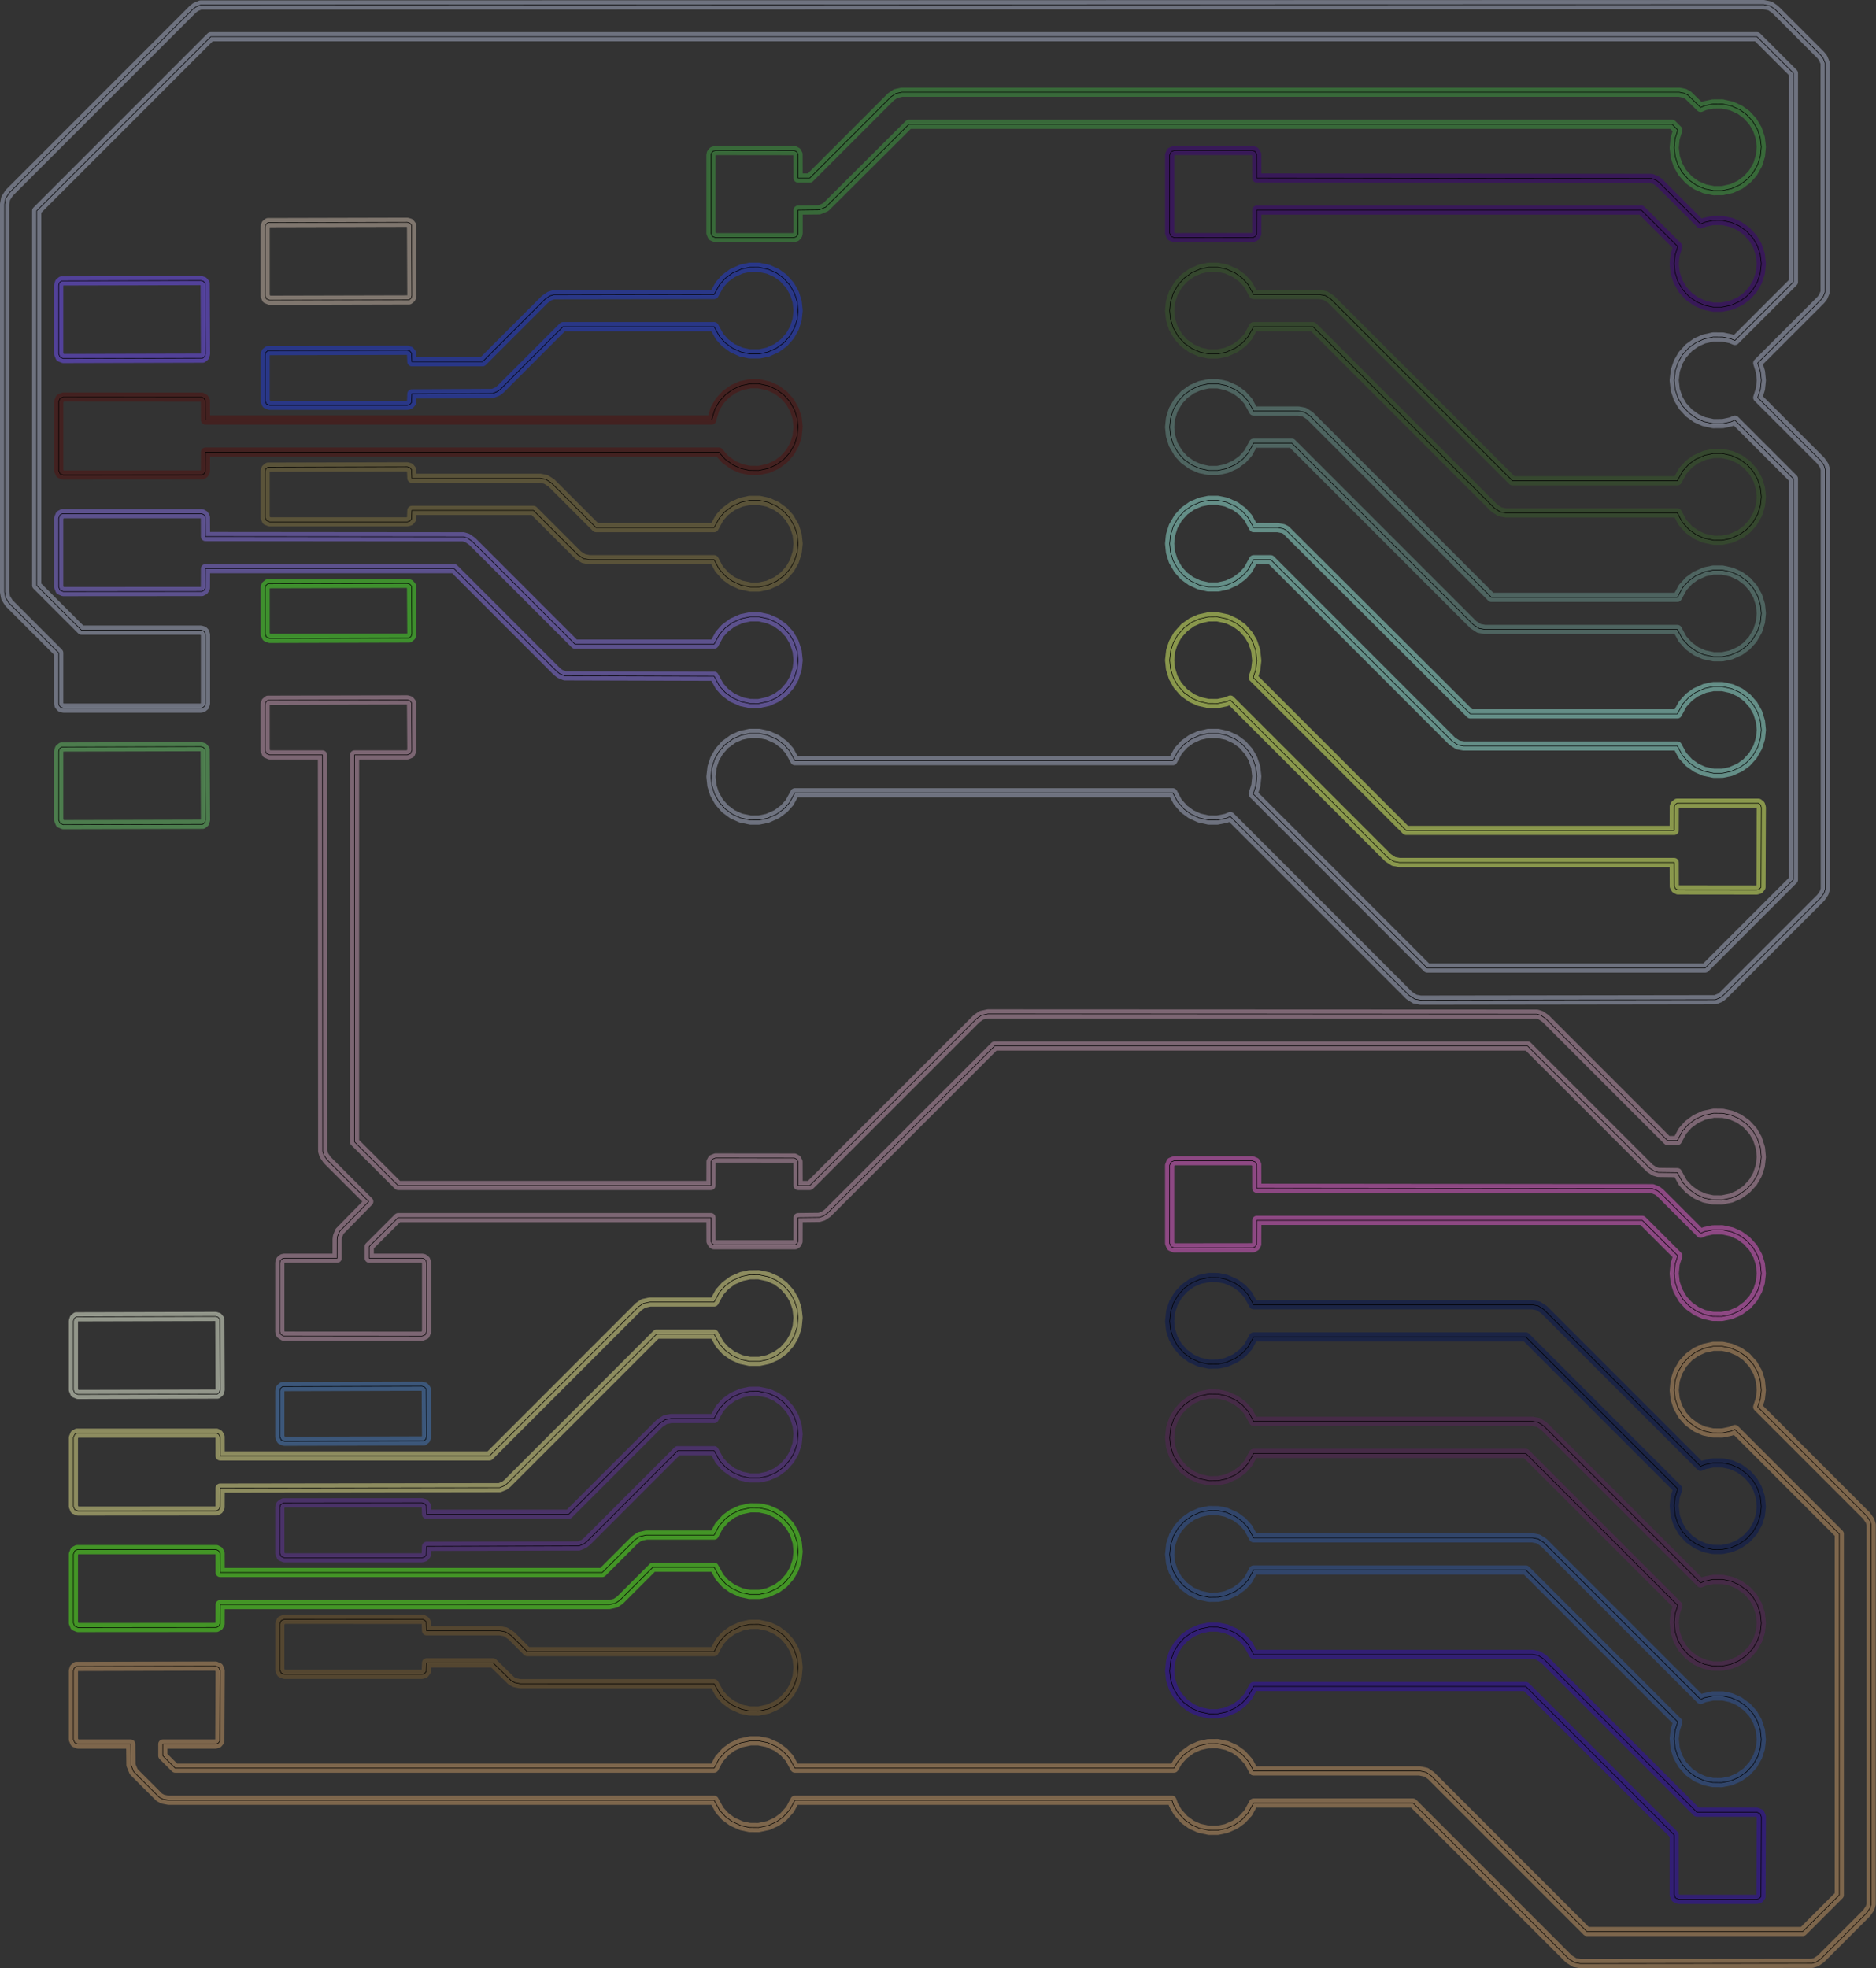 <?xml version="1.0" standalone="no"?>
<!DOCTYPE svg PUBLIC "-//W3C//DTD SVG 1.1//EN"
"http://www.w3.org/Graphics/SVG/1.1/DTD/svg11.dtd">
<svg width="154.583" height="162.142" viewBox="0 0 3220.47 3377.95" version="1.1"
xmlns="http://www.w3.org/2000/svg"
xmlns:xlink="http://www.w3.org/1999/xlink">
<rect x="0" y="0" width="3220.47" height="3377.95" fill="#333333" stroke="none"/>
<polyline points="100.787,1407.48 100.787,1289.37 102.113,1284.99 105.647,1282.09 344.881,1281.49 349.255,1282.82 352.155,1286.36 352.755,1407.48 351.427,1411.85 347.895,1414.75 108.661,1415.35 103.093,1413.05 100.787,1407.48" style="stroke:rgb(103,198,105);stroke-width:15.748;fill:none;stroke-opacity:0.5;stroke-linecap:round;stroke-linejoin:round;;fill:none"/>
<polyline points="100.787,1407.48 100.787,1289.37 102.113,1284.99 105.647,1282.09 344.881,1281.49 349.255,1282.82 352.155,1286.36 352.755,1407.48 351.427,1411.85 347.895,1414.75 108.661,1415.35 103.093,1413.05 100.787,1407.48" style="stroke:rgb(0,0,0);stroke-width:1px;fill:none;stroke-opacity:1;stroke-linecap:round;stroke-linejoin:round;;fill:none"/>
<polyline points="100.787,607.479 100.787,489.369 102.113,484.995 105.647,482.095 344.881,481.495 349.255,482.823 352.155,486.357 352.755,607.479 351.427,611.855 347.895,614.755 108.661,615.353 103.093,613.047 100.787,607.479" style="stroke:rgb(115,81,255);stroke-width:15.748;fill:none;stroke-opacity:0.5;stroke-linecap:round;stroke-linejoin:round;;fill:none"/>
<polyline points="100.787,607.479 100.787,489.369 102.113,484.995 105.647,482.095 344.881,481.495 349.255,482.823 352.155,486.357 352.755,607.479 351.427,611.855 347.895,614.755 108.661,615.353 103.093,613.047 100.787,607.479" style="stroke:rgb(0,0,0);stroke-width:1px;fill:none;stroke-opacity:1;stroke-linecap:round;stroke-linejoin:round;;fill:none"/>
<polyline points="455.117,1087.79 455.117,1009.05 456.445,1004.68 459.977,1001.78 699.211,1001.18 703.587,1002.51 706.487,1006.04 707.085,1087.79 705.759,1092.17 702.225,1095.07 462.991,1095.67 457.423,1093.36 455.117,1087.79" style="stroke:rgb(74,236,41);stroke-width:15.748;fill:none;stroke-opacity:0.5;stroke-linecap:round;stroke-linejoin:round;;fill:none"/>
<polyline points="455.117,1087.79 455.117,1009.05 456.445,1004.68 459.977,1001.78 699.211,1001.18 703.587,1002.51 706.487,1006.04 707.085,1087.79 705.759,1092.17 702.225,1095.07 462.991,1095.67 457.423,1093.36 455.117,1087.79" style="stroke:rgb(0,0,0);stroke-width:1px;fill:none;stroke-opacity:1;stroke-linecap:round;stroke-linejoin:round;;fill:none"/>
<polyline points="455.117,507.479 455.117,389.369 456.445,384.995 459.977,382.095 699.211,381.495 703.587,382.823 706.487,386.357 707.085,507.479 705.759,511.855 702.225,514.755 462.991,515.353 457.423,513.047 455.117,507.479" style="stroke:rgb(205,186,171);stroke-width:15.748;fill:none;stroke-opacity:0.5;stroke-linecap:round;stroke-linejoin:round;;fill:none"/>
<polyline points="455.117,507.479 455.117,389.369 456.445,384.995 459.977,382.095 699.211,381.495 703.587,382.823 706.487,386.357 707.085,507.479 705.759,511.855 702.225,514.755 462.991,515.353 457.423,513.047 455.117,507.479" style="stroke:rgb(0,0,0);stroke-width:1px;fill:none;stroke-opacity:1;stroke-linecap:round;stroke-linejoin:round;;fill:none"/>
<polyline points="125.983,2385.43 125.983,2267.32 127.311,2262.95 130.845,2260.05 370.077,2259.45 374.453,2260.77 377.353,2264.31 377.951,2385.43 376.625,2389.81 373.091,2392.71 133.857,2393.31 128.289,2391 125.983,2385.43" style="stroke:rgb(242,251,227);stroke-width:15.748;fill:none;stroke-opacity:0.5;stroke-linecap:round;stroke-linejoin:round;;fill:none"/>
<polyline points="125.983,2385.43 125.983,2267.32 127.311,2262.95 130.845,2260.05 370.077,2259.45 374.453,2260.77 377.353,2264.31 377.951,2385.43 376.625,2389.81 373.091,2392.71 133.857,2393.31 128.289,2391 125.983,2385.43" style="stroke:rgb(0,0,0);stroke-width:1px;fill:none;stroke-opacity:1;stroke-linecap:round;stroke-linejoin:round;;fill:none"/>
<polyline points="480.315,2465.75 480.315,2387.01 481.641,2382.63 485.175,2379.73 724.409,2379.13 728.783,2380.46 731.683,2383.99 732.283,2465.75 730.955,2470.12 727.421,2473.02 488.189,2473.62 482.621,2471.31 480.315,2465.75" style="stroke:rgb(70,124,194);stroke-width:15.748;fill:none;stroke-opacity:0.5;stroke-linecap:round;stroke-linejoin:round;;fill:none"/>
<polyline points="480.315,2465.75 480.315,2387.01 481.641,2382.63 485.175,2379.73 724.409,2379.13 728.783,2380.46 731.683,2383.99 732.283,2465.75 730.955,2470.12 727.421,2473.02 488.189,2473.62 482.621,2471.31 480.315,2465.75" style="stroke:rgb(0,0,0);stroke-width:1px;fill:none;stroke-opacity:1;stroke-linecap:round;stroke-linejoin:round;;fill:none"/>
<polyline points="125.983,2785.43 125.983,2667.32 128.289,2661.75 132.321,2659.6 371.613,2659.6 375.645,2661.75 377.801,2665.78 377.951,2698.82 1033.86,2698.82 1089.96,2642.72 1098.2,2637.07 1109.45,2634.64 1225.96,2634.64 1234.31,2618.93 1245.86,2606.09 1257.18,2597.87 1271.39,2591.36 1288.28,2587.77 1303.91,2587.94 1318.39,2591.06 1331.94,2597.05 1344.69,2606.09 1356.24,2618.93 1363.61,2631.78 1368.57,2647.46 1370.03,2663.03 1368.44,2677.76 1363.61,2692.63 1356.24,2705.48 1345.33,2717.79 1333.37,2726.54 1318.39,2733.34 1303.91,2736.47 1286.64,2736.47 1272.16,2733.34 1257.18,2726.54 1245.22,2717.79 1235.28,2706.81 1225.96,2689.76 1120.86,2689.76 1064.19,2746.38 1056.52,2751.51 1046.05,2753.9 377.951,2753.94 377.801,2786.97 375.645,2791 371.613,2793.15 133.857,2793.31 128.289,2791 125.983,2785.43" style="stroke:rgb(84,248,27);stroke-width:15.748;fill:none;stroke-opacity:0.5;stroke-linecap:round;stroke-linejoin:round;;fill:none"/>
<polyline points="125.983,2785.43 125.983,2667.32 128.289,2661.75 132.321,2659.6 371.613,2659.6 375.645,2661.75 377.801,2665.78 377.951,2698.82 1033.86,2698.82 1089.96,2642.72 1098.2,2637.07 1109.45,2634.64 1225.96,2634.64 1234.31,2618.93 1245.86,2606.09 1257.18,2597.87 1271.39,2591.36 1288.28,2587.77 1303.91,2587.94 1318.39,2591.06 1331.94,2597.05 1344.69,2606.09 1356.24,2618.93 1363.61,2631.78 1368.57,2647.46 1370.03,2663.03 1368.44,2677.76 1363.61,2692.63 1356.24,2705.48 1345.33,2717.79 1333.37,2726.54 1318.39,2733.34 1303.91,2736.47 1286.64,2736.47 1272.16,2733.34 1257.18,2726.54 1245.22,2717.79 1235.28,2706.81 1225.96,2689.76 1120.86,2689.76 1064.19,2746.38 1056.52,2751.51 1046.05,2753.9 377.951,2753.94 377.801,2786.97 375.645,2791 371.613,2793.15 133.857,2793.31 128.289,2791 125.983,2785.43" style="stroke:rgb(0,0,0);stroke-width:1px;fill:none;stroke-opacity:1;stroke-linecap:round;stroke-linejoin:round;;fill:none"/>
<polyline points="125.983,2585.43 125.983,2467.32 128.289,2461.75 132.321,2459.6 371.613,2459.6 375.645,2461.75 377.801,2465.78 377.951,2498.82 840.159,2498.82 1096.26,2242.72 1104.5,2237.07 1115.75,2234.64 1225.96,2234.64 1235.28,2217.59 1245.22,2206.61 1257.87,2197.42 1272.95,2190.85 1286.64,2187.94 1302.27,2187.77 1319.16,2191.36 1332.68,2197.42 1345.33,2206.61 1356.24,2218.93 1363.61,2231.78 1368.23,2245.85 1370.03,2261.38 1368.44,2277.76 1363.61,2292.63 1356.24,2305.48 1345.33,2317.79 1332.68,2326.98 1318.39,2333.34 1303.91,2336.47 1286.64,2336.47 1272.16,2333.34 1257.87,2326.98 1245.22,2317.79 1235.28,2306.81 1225.96,2289.76 1127.16,2289.76 871.061,2545.86 866.223,2549.69 857.699,2553.22 377.951,2553.94 377.801,2586.97 375.645,2591 371.613,2593.15 133.857,2593.31 128.289,2591 125.983,2585.43" style="stroke:rgb(232,231,141);stroke-width:15.748;fill:none;stroke-opacity:0.5;stroke-linecap:round;stroke-linejoin:round;;fill:none"/>
<polyline points="125.983,2585.43 125.983,2467.32 128.289,2461.75 132.321,2459.6 371.613,2459.6 375.645,2461.75 377.801,2465.78 377.951,2498.82 840.159,2498.82 1096.26,2242.72 1104.5,2237.07 1115.75,2234.64 1225.96,2234.64 1235.28,2217.59 1245.22,2206.61 1257.87,2197.42 1272.95,2190.85 1286.64,2187.94 1302.27,2187.77 1319.16,2191.36 1332.68,2197.42 1345.33,2206.61 1356.24,2218.93 1363.61,2231.78 1368.23,2245.85 1370.03,2261.38 1368.44,2277.76 1363.61,2292.63 1356.24,2305.48 1345.33,2317.79 1332.68,2326.98 1318.39,2333.34 1303.91,2336.47 1286.64,2336.47 1272.16,2333.34 1257.87,2326.98 1245.22,2317.79 1235.28,2306.81 1225.96,2289.76 1127.16,2289.76 871.061,2545.86 866.223,2549.69 857.699,2553.22 377.951,2553.94 377.801,2586.97 375.645,2591 371.613,2593.15 133.857,2593.31 128.289,2591 125.983,2585.43" style="stroke:rgb(0,0,0);stroke-width:1px;fill:none;stroke-opacity:1;stroke-linecap:round;stroke-linejoin:round;;fill:none"/>
<polyline points="480.315,2865.75 480.315,2787.01 482.621,2781.44 488.189,2779.13 725.945,2779.28 729.977,2781.44 731.683,2783.99 732.283,2798.82 857.873,2798.82 867.691,2800.65 877.361,2806.89 905.115,2834.64 1225.96,2834.64 1235.28,2817.59 1245.22,2806.61 1257.18,2797.87 1272.95,2790.85 1286.64,2787.94 1302.27,2787.77 1319.16,2791.36 1333.37,2797.87 1345.91,2807.2 1356.24,2818.93 1363.61,2831.78 1368.44,2846.65 1370.03,2861.38 1368.44,2877.76 1363.61,2892.63 1356.24,2905.48 1345.91,2917.21 1333.37,2926.54 1319.16,2933.05 1302.27,2936.64 1286.64,2936.47 1272.95,2933.56 1257.18,2926.54 1245.22,2917.79 1235.28,2906.81 1225.96,2889.76 892.929,2889.72 883.881,2887.92 877.769,2884.66 846.457,2853.94 732.283,2853.94 731.683,2868.76 728.783,2872.29 724.409,2873.62 488.189,2873.62 482.621,2871.31 480.315,2865.75" style="stroke:rgb(118,90,46);stroke-width:15.748;fill:none;stroke-opacity:0.5;stroke-linecap:round;stroke-linejoin:round;;fill:none"/>
<polyline points="480.315,2865.75 480.315,2787.01 482.621,2781.44 488.189,2779.13 725.945,2779.28 729.977,2781.44 731.683,2783.99 732.283,2798.82 857.873,2798.82 867.691,2800.65 877.361,2806.89 905.115,2834.64 1225.96,2834.64 1235.28,2817.59 1245.22,2806.61 1257.18,2797.87 1272.95,2790.85 1286.64,2787.94 1302.27,2787.77 1319.16,2791.36 1333.37,2797.87 1345.91,2807.2 1356.24,2818.93 1363.61,2831.78 1368.44,2846.65 1370.03,2861.38 1368.44,2877.76 1363.61,2892.63 1356.24,2905.48 1345.91,2917.21 1333.37,2926.54 1319.16,2933.05 1302.27,2936.64 1286.64,2936.47 1272.95,2933.56 1257.18,2926.54 1245.22,2917.79 1235.28,2906.81 1225.96,2889.76 892.929,2889.72 883.881,2887.92 877.769,2884.66 846.457,2853.94 732.283,2853.94 731.683,2868.76 728.783,2872.29 724.409,2873.62 488.189,2873.62 482.621,2871.31 480.315,2865.75" style="stroke:rgb(0,0,0);stroke-width:1px;fill:none;stroke-opacity:1;stroke-linecap:round;stroke-linejoin:round;;fill:none"/>
<polyline points="480.315,2665.75 480.315,2587.01 481.641,2582.63 486.651,2579.28 724.409,2579.13 728.783,2580.46 731.683,2583.99 732.283,2598.82 976.379,2598.82 1132.48,2442.72 1142.15,2436.48 1151.97,2434.64 1225.96,2434.64 1235.28,2417.59 1245.22,2406.61 1257.87,2397.42 1272.95,2390.85 1286.64,2387.94 1302.27,2387.77 1319.16,2391.36 1332.68,2397.42 1345.33,2406.61 1356.24,2418.93 1363.61,2431.78 1368.44,2446.65 1370.03,2461.38 1368.44,2477.76 1363.61,2492.63 1356.24,2505.48 1345.33,2517.79 1332.68,2526.98 1318.39,2533.34 1303.91,2536.47 1286.64,2536.47 1272.16,2533.34 1257.87,2526.98 1245.22,2517.79 1235.28,2506.81 1225.96,2489.76 1163.38,2489.76 1007.28,2645.86 1002.44,2649.69 993.921,2653.22 732.283,2653.94 731.683,2668.76 728.783,2672.29 724.409,2673.62 488.189,2673.62 482.621,2671.31 480.315,2665.75" style="stroke:rgb(99,51,159);stroke-width:15.748;fill:none;stroke-opacity:0.5;stroke-linecap:round;stroke-linejoin:round;;fill:none"/>
<polyline points="480.315,2665.75 480.315,2587.01 481.641,2582.63 486.651,2579.28 724.409,2579.13 728.783,2580.46 731.683,2583.99 732.283,2598.82 976.379,2598.82 1132.48,2442.72 1142.15,2436.48 1151.97,2434.64 1225.96,2434.64 1235.28,2417.59 1245.22,2406.61 1257.87,2397.42 1272.95,2390.85 1286.64,2387.94 1302.27,2387.77 1319.16,2391.36 1332.68,2397.42 1345.33,2406.61 1356.24,2418.93 1363.61,2431.78 1368.44,2446.65 1370.03,2461.38 1368.44,2477.76 1363.61,2492.63 1356.24,2505.48 1345.33,2517.79 1332.68,2526.98 1318.39,2533.34 1303.91,2536.47 1286.64,2536.47 1272.16,2533.34 1257.87,2526.98 1245.22,2517.79 1235.28,2506.81 1225.96,2489.76 1163.38,2489.76 1007.28,2645.86 1002.44,2649.69 993.921,2653.22 732.283,2653.94 731.683,2668.76 728.783,2672.29 724.409,2673.62 488.189,2673.62 482.621,2671.31 480.315,2665.75" style="stroke:rgb(0,0,0);stroke-width:1px;fill:none;stroke-opacity:1;stroke-linecap:round;stroke-linejoin:round;;fill:none"/>
<polyline points="125.983,2985.43 125.983,2867.32 127.311,2862.95 130.845,2860.05 370.077,2859.45 375.645,2861.75 377.951,2867.32 377.353,2988.44 374.453,2991.98 370.077,2993.31 279.527,2993.31 279.527,3013.39 300.785,3034.64 1225.96,3034.64 1234.31,3018.93 1245.86,3006.09 1257.18,2997.87 1271.39,2991.36 1288.28,2987.77 1302.27,2987.77 1317.59,2990.85 1333.37,2997.87 1345.33,3006.61 1355.27,3017.59 1364.59,3034.64 2015.36,3034.64 2022.16,3022.96 2032.04,3011.92 2045.27,3002.15 2058.79,2996.08 2074.04,2992.66 2090.49,2992.53 2106.56,2996.08 2120.08,3002.15 2132.09,3010.82 2143.64,3023.65 2151.99,3039.37 2437.01,3039.37 2448.25,3041.8 2456.49,3047.44 2724.01,3314.96 3094.88,3314.96 3157.48,3252.36 3157.48,2632.67 2978.23,2453.42 2971.14,2456.39 2956.64,2459.43 2940.18,2459.3 2924.93,2455.88 2912.15,2450.19 2898.18,2440.04 2888.3,2429.01 2880.19,2414.69 2875.65,2400.59 2874.06,2385.86 2875.65,2369.49 2880.19,2355.38 2888.82,2340.43 2899.4,2328.93 2911.42,2320.26 2924.93,2314.19 2941,2310.64 2956.64,2310.64 2971.14,2313.68 2986.22,2320.26 2998.23,2328.93 3009.78,2341.76 3017.45,2355.38 3021.99,2369.49 3023.58,2385.86 3021.99,2400.59 3017.45,2414.69 3204.52,2601.77 3210.17,2610.01 3212.18,2616.65 3212.18,3268.39 3210.17,3275.02 3204.52,3283.26 3125.78,3362.01 3117.54,3367.65 3110.91,3369.66 2712.6,3370.08 2702.78,3368.24 2693.11,3362.01 2425.59,3094.49 2151.99,3094.49 2142.67,3111.54 2132.09,3123.04 2120.08,3131.71 2104.99,3138.28 2090.49,3141.32 2075.68,3141.36 2058.79,3137.77 2045.27,3131.71 2033.26,3123.04 2021.71,3110.2 2014.71,3098.09 2011.83,3089.76 1364.59,3089.76 1356.24,3105.48 1344.69,3118.31 1333.37,3126.54 1319.16,3133.05 1302.27,3136.64 1286.64,3136.47 1272.95,3133.56 1257.18,3126.54 1245.22,3117.79 1235.28,3106.81 1225.96,3089.76 289.369,3089.76 279.551,3087.92 273.437,3084.66 229.513,3040.73 224.825,3029.41 224.409,2993.31 133.857,2993.31 128.289,2991 125.983,2985.43" style="stroke:rgb(201,154,102);stroke-width:15.748;fill:none;stroke-opacity:0.5;stroke-linecap:round;stroke-linejoin:round;;fill:none"/>
<polyline points="125.983,2985.43 125.983,2867.32 127.311,2862.95 130.845,2860.05 370.077,2859.45 375.645,2861.75 377.951,2867.32 377.353,2988.44 374.453,2991.98 370.077,2993.31 279.527,2993.31 279.527,3013.39 300.785,3034.64 1225.96,3034.64 1234.31,3018.93 1245.86,3006.09 1257.18,2997.87 1271.39,2991.36 1288.28,2987.77 1302.27,2987.77 1317.59,2990.85 1333.37,2997.87 1345.33,3006.61 1355.27,3017.59 1364.59,3034.64 2015.36,3034.64 2022.16,3022.96 2032.04,3011.92 2045.27,3002.15 2058.79,2996.08 2074.04,2992.66 2090.49,2992.53 2106.56,2996.08 2120.08,3002.15 2132.09,3010.82 2143.64,3023.65 2151.99,3039.37 2437.01,3039.37 2448.25,3041.8 2456.49,3047.44 2724.01,3314.96 3094.88,3314.96 3157.48,3252.36 3157.48,2632.67 2978.23,2453.42 2971.14,2456.39 2956.64,2459.43 2940.18,2459.3 2924.93,2455.88 2912.15,2450.19 2898.18,2440.04 2888.3,2429.01 2880.19,2414.69 2875.65,2400.59 2874.06,2385.86 2875.65,2369.49 2880.19,2355.38 2888.82,2340.43 2899.4,2328.93 2911.42,2320.26 2924.93,2314.19 2941,2310.64 2956.64,2310.64 2971.14,2313.68 2986.22,2320.26 2998.23,2328.93 3009.78,2341.76 3017.45,2355.38 3021.99,2369.49 3023.58,2385.86 3021.99,2400.59 3017.45,2414.69 3204.52,2601.77 3210.17,2610.01 3212.18,2616.65 3212.18,3268.39 3210.17,3275.02 3204.52,3283.26 3125.78,3362.01 3117.54,3367.65 3110.91,3369.66 2712.6,3370.08 2702.78,3368.24 2693.11,3362.01 2425.59,3094.49 2151.99,3094.49 2142.67,3111.54 2132.09,3123.04 2120.08,3131.71 2104.99,3138.28 2090.49,3141.32 2075.68,3141.36 2058.79,3137.77 2045.27,3131.71 2033.26,3123.04 2021.71,3110.2 2014.71,3098.09 2011.83,3089.76 1364.59,3089.76 1356.24,3105.48 1344.69,3118.31 1333.37,3126.54 1319.16,3133.05 1302.27,3136.64 1286.64,3136.47 1272.95,3133.56 1257.18,3126.54 1245.22,3117.79 1235.28,3106.81 1225.96,3089.76 289.369,3089.76 279.551,3087.92 273.437,3084.66 229.513,3040.73 224.825,3029.41 224.409,2993.31 133.857,2993.31 128.289,2991 125.983,2985.43" style="stroke:rgb(0,0,0);stroke-width:1px;fill:none;stroke-opacity:1;stroke-linecap:round;stroke-linejoin:round;;fill:none"/>
<polyline points="2007.92,2867.75 2009.72,2850.58 2014.71,2835.77 2022.68,2822.32 2033.26,2810.82 2045.27,2802.15 2060.36,2795.57 2075.68,2792.49 2090.49,2792.53 2104.99,2795.57 2120.08,2802.15 2132.73,2811.34 2142.67,2822.32 2151.99,2839.37 2630.71,2839.37 2640.53,2841.21 2650.19,2847.44 2912.99,3110.23 3015.75,3110.23 3021.31,3112.54 3023.62,3118.11 3023.02,3254.98 3020.12,3258.51 3015.75,3259.84 2881.89,3259.84 2876.32,3257.53 2874.01,3251.97 2874.01,3149.21 2619.29,2894.49 2151.99,2894.49 2142.67,2911.54 2132.09,2923.04 2120.08,2931.71 2104.99,2938.28 2090.49,2941.32 2075.68,2941.36 2058.79,2937.77 2045.27,2931.71 2032.04,2921.93 2021.71,2910.2 2014.04,2896.58 2009.51,2882.48 2007.92,2867.75" style="stroke:rgb(50,13,183);stroke-width:15.748;fill:none;stroke-opacity:0.5;stroke-linecap:round;stroke-linejoin:round;;fill:none"/>
<polyline points="2007.92,2867.75 2009.72,2850.58 2014.71,2835.77 2022.68,2822.32 2033.26,2810.82 2045.27,2802.15 2060.36,2795.57 2075.68,2792.49 2090.49,2792.53 2104.99,2795.57 2120.08,2802.15 2132.73,2811.34 2142.67,2822.32 2151.99,2839.37 2630.71,2839.37 2640.53,2841.21 2650.19,2847.44 2912.99,3110.23 3015.75,3110.23 3021.31,3112.54 3023.62,3118.11 3023.02,3254.98 3020.12,3258.51 3015.75,3259.84 2881.89,3259.84 2876.32,3257.53 2874.01,3251.97 2874.01,3149.21 2619.29,2894.49 2151.99,2894.49 2142.67,2911.54 2132.09,2923.04 2120.08,2931.71 2104.99,2938.28 2090.49,2941.32 2075.68,2941.36 2058.79,2937.77 2045.27,2931.71 2032.04,2921.93 2021.71,2910.2 2014.04,2896.58 2009.51,2882.48 2007.92,2867.75" style="stroke:rgb(0,0,0);stroke-width:1px;fill:none;stroke-opacity:1;stroke-linecap:round;stroke-linejoin:round;;fill:none"/>
<polyline points="2007.92,2667.75 2009.72,2650.58 2014.71,2635.77 2022.68,2622.32 2033.26,2610.82 2046.01,2601.77 2059.56,2595.79 2075.68,2592.49 2091.31,2592.66 2104.99,2595.57 2120.77,2602.59 2132.73,2611.34 2142.67,2622.32 2151.99,2639.37 2630.71,2639.37 2640.53,2641.21 2650.19,2647.44 2919.41,2916.65 2925.7,2913.9 2940.18,2910.77 2957.45,2910.77 2971.93,2913.9 2985.48,2919.88 2999.45,2930.03 3009.33,2941.07 3016.78,2953.88 3021.99,2969.49 3023.58,2985.86 3021.99,3000.59 3017.45,3014.69 3009.33,3029.01 2998.23,3041.15 2985.48,3050.19 2971.14,3056.39 2955.81,3059.47 2940.18,3059.3 2925.7,3056.18 2912.15,3050.19 2899.4,3041.15 2887.85,3028.31 2880.19,3014.69 2875.65,3000.59 2874.06,2984.21 2875.65,2969.49 2880.19,2955.38 2619.29,2694.49 2151.99,2694.49 2142.67,2711.54 2133.31,2721.93 2120.77,2731.26 2104.99,2738.28 2091.31,2741.19 2075.68,2741.36 2058.79,2737.77 2044.58,2731.26 2032.04,2721.93 2021.71,2710.2 2014.04,2696.58 2009.51,2682.48 2007.92,2667.75" style="stroke:rgb(49,88,163);stroke-width:15.748;fill:none;stroke-opacity:0.5;stroke-linecap:round;stroke-linejoin:round;;fill:none"/>
<polyline points="2007.92,2667.75 2009.72,2650.58 2014.71,2635.77 2022.68,2622.32 2033.26,2610.82 2046.01,2601.77 2059.56,2595.79 2075.68,2592.49 2091.31,2592.66 2104.99,2595.57 2120.77,2602.59 2132.73,2611.34 2142.67,2622.32 2151.99,2639.37 2630.71,2639.37 2640.53,2641.21 2650.19,2647.44 2919.41,2916.65 2925.7,2913.9 2940.18,2910.77 2957.45,2910.77 2971.93,2913.9 2985.48,2919.88 2999.45,2930.03 3009.33,2941.07 3016.78,2953.88 3021.99,2969.49 3023.58,2985.86 3021.99,3000.59 3017.45,3014.69 3009.33,3029.01 2998.23,3041.15 2985.48,3050.19 2971.14,3056.39 2955.81,3059.47 2940.18,3059.3 2925.7,3056.18 2912.15,3050.19 2899.4,3041.15 2887.85,3028.31 2880.19,3014.69 2875.65,3000.59 2874.06,2984.21 2875.65,2969.49 2880.19,2955.38 2619.29,2694.49 2151.99,2694.49 2142.67,2711.54 2133.31,2721.93 2120.77,2731.26 2104.99,2738.28 2091.31,2741.19 2075.68,2741.36 2058.79,2737.77 2044.58,2731.26 2032.04,2721.93 2021.71,2710.2 2014.04,2696.58 2009.51,2682.48 2007.92,2667.75" style="stroke:rgb(0,0,0);stroke-width:1px;fill:none;stroke-opacity:1;stroke-linecap:round;stroke-linejoin:round;;fill:none"/>
<polyline points="2007.92,2467.75 2009.72,2450.58 2014.71,2435.77 2022.68,2422.32 2033.26,2410.82 2046.01,2401.77 2059.56,2395.79 2075.68,2392.49 2091.31,2392.66 2104.99,2395.57 2120.77,2402.59 2132.73,2411.34 2142.67,2422.32 2151.99,2439.37 2630.71,2439.37 2640.53,2441.21 2650.19,2447.44 2919.41,2716.65 2925.7,2713.9 2940.18,2710.77 2957.45,2710.77 2971.93,2713.9 2985.48,2719.88 2999.45,2730.03 3009.33,2741.07 3016.78,2753.88 3021.99,2769.49 3023.58,2785.86 3021.99,2800.59 3017.45,2814.69 3009.33,2829.01 2998.23,2841.15 2985.48,2850.19 2971.14,2856.39 2955.81,2859.47 2940.18,2859.3 2925.7,2856.18 2912.15,2850.19 2899.4,2841.15 2887.85,2828.31 2880.19,2814.69 2875.65,2800.59 2874.06,2784.21 2875.65,2769.49 2880.19,2755.38 2619.29,2494.49 2151.99,2494.49 2142.67,2511.54 2133.31,2521.93 2120.77,2531.26 2104.99,2538.28 2091.31,2541.19 2075.68,2541.36 2058.79,2537.77 2044.58,2531.26 2032.04,2521.93 2021.71,2510.2 2014.04,2496.58 2009.51,2482.48 2007.92,2467.75" style="stroke:rgb(90,37,93);stroke-width:15.748;fill:none;stroke-opacity:0.5;stroke-linecap:round;stroke-linejoin:round;;fill:none"/>
<polyline points="2007.92,2467.75 2009.72,2450.58 2014.71,2435.77 2022.68,2422.32 2033.26,2410.82 2046.01,2401.77 2059.56,2395.79 2075.68,2392.49 2091.31,2392.66 2104.99,2395.57 2120.77,2402.59 2132.73,2411.34 2142.67,2422.32 2151.99,2439.37 2630.71,2439.37 2640.53,2441.21 2650.19,2447.44 2919.41,2716.65 2925.7,2713.9 2940.18,2710.77 2957.45,2710.77 2971.93,2713.9 2985.48,2719.88 2999.45,2730.03 3009.33,2741.07 3016.78,2753.88 3021.99,2769.49 3023.58,2785.86 3021.99,2800.59 3017.45,2814.69 3009.33,2829.01 2998.23,2841.15 2985.48,2850.19 2971.14,2856.39 2955.81,2859.47 2940.18,2859.3 2925.7,2856.18 2912.15,2850.19 2899.4,2841.15 2887.85,2828.31 2880.19,2814.69 2875.65,2800.59 2874.06,2784.21 2875.65,2769.49 2880.19,2755.38 2619.29,2494.49 2151.99,2494.49 2142.67,2511.54 2133.31,2521.93 2120.77,2531.26 2104.99,2538.28 2091.31,2541.19 2075.68,2541.36 2058.79,2537.77 2044.58,2531.26 2032.04,2521.93 2021.71,2510.2 2014.04,2496.58 2009.51,2482.48 2007.92,2467.75" style="stroke:rgb(0,0,0);stroke-width:1px;fill:none;stroke-opacity:1;stroke-linecap:round;stroke-linejoin:round;;fill:none"/>
<polyline points="2007.92,2267.75 2009.72,2250.58 2014.71,2235.77 2022.68,2222.32 2033.26,2210.82 2046.01,2201.77 2059.56,2195.79 2075.68,2192.49 2091.31,2192.66 2104.99,2195.57 2120.77,2202.59 2132.73,2211.34 2142.67,2222.32 2151.99,2239.37 2630.71,2239.37 2640.53,2241.21 2650.19,2247.44 2919.41,2516.65 2925.7,2513.9 2940.18,2510.77 2957.45,2510.77 2971.93,2513.9 2985.48,2519.88 2999.45,2530.03 3009.33,2541.07 3016.78,2553.88 3021.99,2569.49 3023.58,2585.86 3021.99,2600.59 3017.45,2614.69 3009.33,2629.01 2998.23,2641.15 2985.48,2650.19 2971.14,2656.39 2955.81,2659.47 2940.18,2659.3 2925.7,2656.18 2912.15,2650.19 2899.4,2641.15 2887.85,2628.31 2880.19,2614.69 2875.65,2600.59 2874.06,2584.21 2875.65,2569.49 2880.19,2555.38 2619.29,2294.49 2151.99,2294.49 2142.67,2311.54 2133.31,2321.93 2120.77,2331.26 2104.99,2338.28 2091.31,2341.19 2075.68,2341.36 2058.79,2337.77 2044.58,2331.26 2032.04,2321.93 2021.71,2310.2 2014.04,2296.58 2009.51,2282.48 2007.92,2267.75" style="stroke:rgb(5,23,88);stroke-width:15.748;fill:none;stroke-opacity:0.5;stroke-linecap:round;stroke-linejoin:round;;fill:none"/>
<polyline points="2007.92,2267.75 2009.72,2250.58 2014.71,2235.77 2022.68,2222.32 2033.26,2210.82 2046.01,2201.77 2059.56,2195.79 2075.68,2192.49 2091.31,2192.66 2104.99,2195.57 2120.77,2202.59 2132.73,2211.34 2142.67,2222.32 2151.99,2239.37 2630.71,2239.37 2640.53,2241.21 2650.19,2247.44 2919.41,2516.65 2925.7,2513.9 2940.18,2510.77 2957.45,2510.77 2971.93,2513.9 2985.48,2519.88 2999.45,2530.03 3009.33,2541.07 3016.78,2553.88 3021.99,2569.49 3023.58,2585.86 3021.99,2600.59 3017.45,2614.69 3009.33,2629.01 2998.23,2641.15 2985.48,2650.19 2971.14,2656.39 2955.81,2659.47 2940.18,2659.3 2925.7,2656.18 2912.15,2650.19 2899.4,2641.15 2887.85,2628.31 2880.19,2614.69 2875.65,2600.59 2874.06,2584.21 2875.65,2569.49 2880.19,2555.38 2619.29,2294.49 2151.99,2294.49 2142.67,2311.54 2133.31,2321.93 2120.77,2331.26 2104.99,2338.28 2091.31,2341.19 2075.68,2341.36 2058.79,2337.77 2044.58,2331.26 2032.04,2321.93 2021.71,2310.2 2014.04,2296.58 2009.51,2282.48 2007.92,2267.75" style="stroke:rgb(0,0,0);stroke-width:1px;fill:none;stroke-opacity:1;stroke-linecap:round;stroke-linejoin:round;;fill:none"/>
<polyline points="2007.87,2133.86 2007.87,2000 2010.18,1994.43 2015.75,1992.12 2149.6,1992.12 2155.17,1994.43 2157.33,1998.46 2157.48,2039.37 2836.83,2040.09 2845.35,2043.62 2850.19,2047.44 2919.41,2116.65 2926.5,2113.68 2940.18,2110.77 2956.64,2110.64 2972.7,2114.19 2986.22,2120.26 2998.23,2128.93 3009.33,2141.07 3017.45,2155.38 3021.99,2169.49 3023.58,2185.86 3021.77,2201.39 3017.45,2214.69 3009.78,2228.31 2999.45,2240.04 2986.22,2249.82 2971.14,2256.39 2955.81,2259.47 2940.18,2259.3 2924.93,2255.88 2912.15,2250.19 2899.4,2241.15 2888.82,2229.65 2880.19,2214.69 2875.65,2200.59 2874.06,2185.86 2875.65,2169.49 2880.19,2155.38 2819.29,2094.49 2157.48,2094.49 2157.33,2135.39 2155.17,2139.42 2151.14,2141.58 2015.75,2141.73 2010.18,2139.42 2007.87,2133.86" style="stroke:rgb(233,94,212);stroke-width:15.748;fill:none;stroke-opacity:0.5;stroke-linecap:round;stroke-linejoin:round;;fill:none"/>
<polyline points="2007.87,2133.86 2007.87,2000 2010.18,1994.43 2015.75,1992.12 2149.6,1992.12 2155.17,1994.43 2157.33,1998.46 2157.48,2039.37 2836.83,2040.09 2845.35,2043.62 2850.19,2047.44 2919.41,2116.65 2926.5,2113.68 2940.18,2110.77 2956.64,2110.64 2972.7,2114.19 2986.22,2120.26 2998.23,2128.93 3009.33,2141.07 3017.45,2155.38 3021.99,2169.49 3023.58,2185.86 3021.77,2201.39 3017.45,2214.69 3009.78,2228.31 2999.45,2240.04 2986.22,2249.82 2971.14,2256.39 2955.81,2259.47 2940.18,2259.3 2924.93,2255.88 2912.15,2250.19 2899.4,2241.15 2888.82,2229.65 2880.19,2214.69 2875.65,2200.59 2874.06,2185.86 2875.65,2169.49 2880.19,2155.38 2819.29,2094.49 2157.48,2094.49 2157.33,2135.39 2155.17,2139.42 2151.14,2141.58 2015.75,2141.73 2010.18,2139.42 2007.87,2133.86" style="stroke:rgb(0,0,0);stroke-width:1px;fill:none;stroke-opacity:1;stroke-linecap:round;stroke-linejoin:round;;fill:none"/>
<polyline points="7.873,1016.14 7.873,350.393 9.711,340.575 15.945,330.905 330.905,15.945 335.745,12.121 344.267,8.591 3027.56,7.873 3038.8,10.301 3047.04,15.945 3125.78,94.685 3129.61,99.525 3133.14,108.047 3133.14,501.401 3129.61,509.923 3125.78,514.763 3017.45,623.099 3022.11,638.017 3023.62,652.755 3022.11,667.493 3017.45,682.411 3125.78,790.749 3131.43,798.991 3133.44,805.623 3133.44,1525.87 3131.43,1532.5 3125.78,1540.75 2958.07,1708.46 2953.23,1712.29 2944.71,1715.82 2438.58,1716.53 2428.76,1714.7 2419.09,1708.46 2112.09,1401.46 2104.99,1404.42 2089.67,1407.51 2074.86,1407.46 2058.79,1403.92 2044.58,1397.4 2032.62,1388.66 2021.71,1376.35 2013.36,1360.63 1364.59,1360.63 1355.27,1377.68 1345.91,1388.08 1333.37,1397.4 1317.59,1404.42 1303.09,1407.46 1288.28,1407.51 1271.39,1403.92 1257.18,1397.4 1244.64,1388.08 1234.31,1376.35 1226.64,1362.72 1222.11,1348.62 1220.47,1333.07 1222.32,1316.72 1226.94,1302.64 1234.31,1289.79 1244.64,1278.06 1258.61,1267.91 1272.16,1261.93 1287.45,1258.68 1303.09,1258.68 1317.59,1261.71 1333.37,1268.74 1345.91,1278.06 1355.27,1288.46 1364.59,1305.51 2013.36,1305.51 2022.68,1288.46 2033.26,1276.96 2044.58,1268.74 2058.79,1262.22 2074.04,1258.8 2091.31,1258.8 2106.56,1262.22 2120.77,1268.74 2132.73,1277.48 2143.64,1289.79 2150.64,1301.91 2155.63,1316.72 2157.44,1332.25 2155.97,1347.81 2151.31,1362.73 2450,1661.42 2927.17,1661.42 3078.74,1509.84 3078.74,821.651 2978.23,721.141 2971.14,724.111 2957.45,727.019 2941,727.149 2924.93,723.601 2912.15,717.911 2899.4,708.863 2888.3,696.723 2880.86,683.915 2875.86,669.103 2874.01,652.755 2875.86,636.407 2880.86,621.595 2888.3,608.787 2899.4,596.647 2912.15,587.599 2924.93,581.909 2941,578.361 2957.45,578.491 2971.14,581.399 2978.23,584.369 3078.74,483.859 3078.74,125.589 3016.14,62.991 361.809,62.991 62.991,361.809 62.991,1004.72 139.761,1081.49 344.881,1081.49 349.255,1082.82 351.427,1084.99 352.755,1089.37 352.755,1207.48 351.427,1211.85 347.895,1214.75 344.881,1215.35 108.661,1215.35 104.285,1214.03 101.385,1210.49 100.787,1207.48 100.787,1120.47 15.427,1035.05 9.711,1025.96 7.873,1016.14" style="stroke:rgb(171,178,205);stroke-width:15.748;fill:none;stroke-opacity:0.5;stroke-linecap:round;stroke-linejoin:round;;fill:none"/>
<polyline points="7.873,1016.14 7.873,350.393 9.711,340.575 15.945,330.905 330.905,15.945 335.745,12.121 344.267,8.591 3027.56,7.873 3038.8,10.301 3047.04,15.945 3125.78,94.685 3129.61,99.525 3133.14,108.047 3133.14,501.401 3129.61,509.923 3125.78,514.763 3017.45,623.099 3022.11,638.017 3023.62,652.755 3022.11,667.493 3017.45,682.411 3125.78,790.749 3131.43,798.991 3133.44,805.623 3133.44,1525.87 3131.43,1532.5 3125.78,1540.75 2958.07,1708.46 2953.23,1712.29 2944.71,1715.82 2438.58,1716.53 2428.76,1714.7 2419.09,1708.46 2112.09,1401.46 2104.99,1404.42 2089.67,1407.51 2074.86,1407.46 2058.79,1403.92 2044.58,1397.4 2032.62,1388.66 2021.71,1376.35 2013.36,1360.63 1364.59,1360.63 1355.27,1377.68 1345.91,1388.08 1333.37,1397.4 1317.59,1404.42 1303.09,1407.46 1288.28,1407.51 1271.39,1403.92 1257.18,1397.4 1244.64,1388.08 1234.31,1376.35 1226.64,1362.72 1222.11,1348.62 1220.47,1333.07 1222.32,1316.72 1226.94,1302.64 1234.31,1289.79 1244.64,1278.06 1258.61,1267.91 1272.16,1261.93 1287.45,1258.68 1303.09,1258.68 1317.59,1261.71 1333.37,1268.74 1345.91,1278.06 1355.27,1288.46 1364.59,1305.51 2013.36,1305.51 2022.68,1288.46 2033.26,1276.96 2044.58,1268.74 2058.79,1262.22 2074.04,1258.8 2091.31,1258.8 2106.56,1262.22 2120.77,1268.74 2132.73,1277.48 2143.64,1289.79 2150.64,1301.91 2155.63,1316.72 2157.44,1332.25 2155.97,1347.81 2151.31,1362.73 2450,1661.42 2927.17,1661.42 3078.74,1509.84 3078.74,821.651 2978.23,721.141 2971.14,724.111 2957.45,727.019 2941,727.149 2924.93,723.601 2912.15,717.911 2899.4,708.863 2888.3,696.723 2880.86,683.915 2875.86,669.103 2874.01,652.755 2875.86,636.407 2880.86,621.595 2888.3,608.787 2899.4,596.647 2912.15,587.599 2924.93,581.909 2941,578.361 2957.45,578.491 2971.14,581.399 2978.23,584.369 3078.74,483.859 3078.74,125.589 3016.14,62.991 361.809,62.991 62.991,361.809 62.991,1004.72 139.761,1081.49 344.881,1081.49 349.255,1082.82 351.427,1084.99 352.755,1089.37 352.755,1207.48 351.427,1211.85 347.895,1214.75 344.881,1215.35 108.661,1215.35 104.285,1214.03 101.385,1210.49 100.787,1207.48 100.787,1120.47 15.427,1035.05 9.711,1025.96 7.873,1016.14" style="stroke:rgb(0,0,0);stroke-width:1px;fill:none;stroke-opacity:1;stroke-linecap:round;stroke-linejoin:round;;fill:none"/>
<polyline points="455.117,1287.79 455.117,1209.05 456.445,1204.68 459.977,1201.78 699.211,1201.18 703.587,1202.51 706.487,1206.04 707.085,1287.79 704.779,1293.36 699.211,1295.67 608.661,1295.67 608.661,1959.84 683.461,2034.64 1220.47,2034.64 1220.62,1993.74 1222.78,1989.71 1228.34,1987.4 1363.74,1987.55 1367.77,1989.71 1369.93,1993.74 1370.08,2034.64 1390.16,2034.64 1676.57,1748.23 1684.82,1742.58 1696.06,1740.16 2638.47,1740.57 2645.1,1742.58 2653.34,1748.23 2862.59,1957.48 2879.5,1957.48 2888.3,1941.07 2898.18,1930.03 2910.72,1920.71 2924.93,1914.19 2941.82,1910.6 2957.45,1910.77 2971.93,1913.9 2985.48,1919.88 2998.23,1928.93 3009.33,1941.07 3016.78,1953.88 3022.11,1970.3 3023.58,1985.86 3021.77,2001.39 3016.78,2016.2 3009.33,2029.01 2998.23,2041.15 2985.48,2050.19 2971.93,2056.18 2955.81,2059.47 2940.18,2059.3 2925.7,2056.18 2912.15,2050.19 2899.4,2041.15 2888.82,2029.65 2879.5,2012.6 2846.57,2012.18 2839.93,2010.17 2832.26,2005.04 2622.44,1795.27 1707.48,1795.27 1420.49,2082.21 1412.82,2087.33 1406.19,2089.35 1370.08,2089.76 1369.93,2130.67 1367.77,2134.7 1365.22,2136.41 1225.33,2136.41 1222.78,2134.7 1220.62,2130.67 1220.47,2089.76 683.461,2089.76 633.857,2139.37 633.857,2159.45 724.409,2159.45 727.421,2160.05 730.955,2162.95 732.283,2167.32 732.283,2285.43 729.977,2291 724.409,2293.31 486.651,2293.15 481.641,2289.81 480.315,2285.43 480.315,2167.32 481.641,2162.95 485.175,2160.05 488.189,2159.45 578.739,2159.45 578.777,2127.18 579.457,2121.82 582.987,2113.3 633.071,2062.2 561.615,1990.75 555.971,1982.5 553.959,1975.87 553.543,1295.67 462.991,1295.67 457.423,1293.36 455.117,1287.79" style="stroke:rgb(198,155,180);stroke-width:15.748;fill:none;stroke-opacity:0.5;stroke-linecap:round;stroke-linejoin:round;;fill:none"/>
<polyline points="455.117,1287.79 455.117,1209.05 456.445,1204.68 459.977,1201.78 699.211,1201.18 703.587,1202.51 706.487,1206.04 707.085,1287.79 704.779,1293.36 699.211,1295.67 608.661,1295.67 608.661,1959.84 683.461,2034.64 1220.47,2034.64 1220.62,1993.74 1222.78,1989.71 1228.34,1987.4 1363.74,1987.55 1367.77,1989.71 1369.93,1993.74 1370.08,2034.64 1390.16,2034.64 1676.57,1748.23 1684.82,1742.58 1696.06,1740.16 2638.47,1740.57 2645.1,1742.58 2653.34,1748.23 2862.59,1957.48 2879.5,1957.48 2888.3,1941.07 2898.18,1930.03 2910.72,1920.71 2924.93,1914.19 2941.82,1910.6 2957.45,1910.77 2971.93,1913.9 2985.48,1919.88 2998.23,1928.93 3009.33,1941.07 3016.78,1953.88 3022.11,1970.3 3023.58,1985.86 3021.77,2001.39 3016.78,2016.2 3009.33,2029.01 2998.23,2041.15 2985.48,2050.19 2971.93,2056.18 2955.81,2059.47 2940.18,2059.3 2925.7,2056.18 2912.15,2050.19 2899.4,2041.15 2888.82,2029.65 2879.5,2012.6 2846.57,2012.18 2839.93,2010.17 2832.26,2005.04 2622.44,1795.27 1707.48,1795.27 1420.49,2082.21 1412.82,2087.33 1406.19,2089.35 1370.08,2089.76 1369.93,2130.67 1367.77,2134.7 1365.22,2136.41 1225.33,2136.41 1222.78,2134.7 1220.62,2130.67 1220.47,2089.76 683.461,2089.76 633.857,2139.37 633.857,2159.45 724.409,2159.45 727.421,2160.05 730.955,2162.95 732.283,2167.32 732.283,2285.43 729.977,2291 724.409,2293.31 486.651,2293.15 481.641,2289.81 480.315,2285.43 480.315,2167.32 481.641,2162.95 485.175,2160.05 488.189,2159.45 578.739,2159.45 578.777,2127.18 579.457,2121.82 582.987,2113.3 633.071,2062.2 561.615,1990.75 555.971,1982.5 553.959,1975.87 553.543,1295.67 462.991,1295.67 457.423,1293.36 455.117,1287.79" style="stroke:rgb(0,0,0);stroke-width:1px;fill:none;stroke-opacity:1;stroke-linecap:round;stroke-linejoin:round;;fill:none"/>
<polyline points="100.787,807.479 100.787,689.369 103.093,683.801 108.661,681.495 346.417,681.647 350.449,683.801 352.603,687.833 352.755,720.865 1221.71,720.865 1227.31,701.911 1235.28,688.461 1245.86,676.961 1258.61,667.915 1272.16,661.929 1287.45,658.677 1302.27,658.633 1319.16,662.223 1333.37,668.737 1345.91,678.063 1356.24,689.793 1363.91,703.415 1368.44,717.517 1370.03,732.247 1368.44,748.623 1363.91,762.725 1356.24,776.347 1345.91,788.077 1333.37,797.403 1319.16,803.917 1302.27,807.507 1286.64,807.335 1272.16,804.213 1258.61,798.225 1244.64,788.077 1234.1,775.983 352.755,775.983 352.603,809.015 350.449,813.047 346.417,815.203 108.661,815.353 103.093,813.047 100.787,807.479" style="stroke:rgb(84,17,14);stroke-width:15.748;fill:none;stroke-opacity:0.5;stroke-linecap:round;stroke-linejoin:round;;fill:none"/>
<polyline points="100.787,807.479 100.787,689.369 103.093,683.801 108.661,681.495 346.417,681.647 350.449,683.801 352.603,687.833 352.755,720.865 1221.71,720.865 1227.31,701.911 1235.28,688.461 1245.86,676.961 1258.61,667.915 1272.16,661.929 1287.45,658.677 1302.27,658.633 1319.16,662.223 1333.37,668.737 1345.91,678.063 1356.24,689.793 1363.91,703.415 1368.44,717.517 1370.03,732.247 1368.44,748.623 1363.91,762.725 1356.24,776.347 1345.91,788.077 1333.37,797.403 1319.16,803.917 1302.27,807.507 1286.64,807.335 1272.16,804.213 1258.61,798.225 1244.64,788.077 1234.1,775.983 352.755,775.983 352.603,809.015 350.449,813.047 346.417,815.203 108.661,815.353 103.093,813.047 100.787,807.479" style="stroke:rgb(0,0,0);stroke-width:1px;fill:none;stroke-opacity:1;stroke-linecap:round;stroke-linejoin:round;;fill:none"/>
<polyline points="455.117,887.795 455.117,809.055 456.445,804.679 459.977,801.779 699.211,801.181 703.587,802.507 706.487,806.041 707.085,820.865 927.165,820.865 936.983,822.703 946.651,828.937 1023.22,905.511 1225.96,905.511 1235.28,888.461 1244.64,878.063 1257.18,868.737 1272.16,861.929 1286.64,858.805 1303.91,858.805 1318.39,861.929 1333.37,868.737 1345.33,877.481 1355.27,888.461 1363.91,903.415 1368.44,917.517 1370.08,933.071 1368.57,947.809 1363.61,963.495 1356.24,976.347 1345.91,988.077 1333.37,997.403 1318.39,1004.21 1303.09,1007.46 1288.28,1007.51 1271.39,1003.92 1257.18,997.403 1245.86,989.179 1234.31,976.347 1225.96,960.629 1011.81,960.629 1001.99,958.791 992.323,952.557 915.749,875.983 707.085,875.983 706.487,890.807 703.587,894.341 699.211,895.669 462.991,895.669 457.423,893.363 455.117,887.795" style="stroke:rgb(130,116,65);stroke-width:15.748;fill:none;stroke-opacity:0.5;stroke-linecap:round;stroke-linejoin:round;;fill:none"/>
<polyline points="455.117,887.795 455.117,809.055 456.445,804.679 459.977,801.779 699.211,801.181 703.587,802.507 706.487,806.041 707.085,820.865 927.165,820.865 936.983,822.703 946.651,828.937 1023.22,905.511 1225.96,905.511 1235.28,888.461 1244.64,878.063 1257.18,868.737 1272.16,861.929 1286.64,858.805 1303.91,858.805 1318.39,861.929 1333.37,868.737 1345.33,877.481 1355.27,888.461 1363.91,903.415 1368.44,917.517 1370.08,933.071 1368.57,947.809 1363.61,963.495 1356.24,976.347 1345.91,988.077 1333.37,997.403 1318.39,1004.21 1303.09,1007.46 1288.28,1007.51 1271.39,1003.92 1257.18,997.403 1245.86,989.179 1234.31,976.347 1225.96,960.629 1011.81,960.629 1001.99,958.791 992.323,952.557 915.749,875.983 707.085,875.983 706.487,890.807 703.587,894.341 699.211,895.669 462.991,895.669 457.423,893.363 455.117,887.795" style="stroke:rgb(0,0,0);stroke-width:1px;fill:none;stroke-opacity:1;stroke-linecap:round;stroke-linejoin:round;;fill:none"/>
<polyline points="455.117,687.795 455.117,609.055 456.445,604.679 459.977,601.779 699.211,601.181 703.587,602.507 706.487,606.041 707.085,620.865 828.347,620.865 935.631,513.583 943.873,507.939 950.505,505.927 1225.96,505.511 1235.28,488.461 1245.22,477.481 1257.18,468.737 1272.95,461.715 1287.45,458.677 1302.27,458.633 1319.16,462.223 1333.37,468.737 1344.69,476.961 1356.24,489.793 1363.91,503.415 1368.44,517.517 1370.08,533.071 1368.44,548.623 1363.91,562.725 1356.24,576.347 1345.91,588.077 1333.37,597.403 1318.39,604.213 1303.91,607.335 1286.64,607.335 1272.16,604.213 1257.18,597.403 1244.64,588.077 1235.28,577.679 1225.96,560.629 966.533,560.629 859.251,667.911 854.411,671.737 845.889,675.267 707.085,675.983 706.487,690.807 703.587,694.341 699.211,695.669 462.991,695.669 457.423,693.363 455.117,687.795" style="stroke:rgb(33,61,220);stroke-width:15.748;fill:none;stroke-opacity:0.5;stroke-linecap:round;stroke-linejoin:round;;fill:none"/>
<polyline points="455.117,687.795 455.117,609.055 456.445,604.679 459.977,601.779 699.211,601.181 703.587,602.507 706.487,606.041 707.085,620.865 828.347,620.865 935.631,513.583 943.873,507.939 950.505,505.927 1225.96,505.511 1235.28,488.461 1245.22,477.481 1257.18,468.737 1272.95,461.715 1287.45,458.677 1302.27,458.633 1319.16,462.223 1333.37,468.737 1344.69,476.961 1356.24,489.793 1363.91,503.415 1368.44,517.517 1370.08,533.071 1368.44,548.623 1363.91,562.725 1356.24,576.347 1345.91,588.077 1333.37,597.403 1318.39,604.213 1303.91,607.335 1286.64,607.335 1272.16,604.213 1257.18,597.403 1244.64,588.077 1235.28,577.679 1225.96,560.629 966.533,560.629 859.251,667.911 854.411,671.737 845.889,675.267 707.085,675.983 706.487,690.807 703.587,694.341 699.211,695.669 462.991,695.669 457.423,693.363 455.117,687.795" style="stroke:rgb(0,0,0);stroke-width:1px;fill:none;stroke-opacity:1;stroke-linecap:round;stroke-linejoin:round;;fill:none"/>
<polyline points="100.787,1007.48 100.787,889.369 103.093,883.801 107.125,881.647 346.417,881.647 350.449,883.801 352.603,887.833 352.755,920.865 795.557,921.281 802.189,923.293 810.431,928.937 987.005,1105.51 1225.96,1105.51 1235.28,1088.46 1244.64,1078.06 1257.18,1068.74 1272.95,1061.71 1287.45,1058.68 1303.09,1058.68 1318.39,1061.93 1331.94,1067.91 1344.69,1076.96 1355.27,1088.46 1363.24,1101.91 1368.44,1117.52 1370.08,1133.07 1368.57,1147.81 1363.24,1164.23 1356.24,1176.35 1345.91,1188.08 1333.37,1197.4 1319.16,1203.92 1302.27,1207.51 1287.45,1207.46 1272.95,1204.42 1257.18,1197.4 1244.64,1188.08 1235.28,1177.68 1225.96,1160.63 969.463,1159.91 960.941,1156.38 956.103,1152.56 779.529,975.983 352.755,975.983 352.603,1009.01 350.449,1013.05 346.417,1015.2 108.661,1015.35 103.093,1013.05 100.787,1007.48" style="stroke:rgb(135,112,233);stroke-width:15.748;fill:none;stroke-opacity:0.5;stroke-linecap:round;stroke-linejoin:round;;fill:none"/>
<polyline points="100.787,1007.48 100.787,889.369 103.093,883.801 107.125,881.647 346.417,881.647 350.449,883.801 352.603,887.833 352.755,920.865 795.557,921.281 802.189,923.293 810.431,928.937 987.005,1105.51 1225.96,1105.51 1235.28,1088.46 1244.64,1078.06 1257.18,1068.74 1272.95,1061.71 1287.45,1058.68 1303.09,1058.68 1318.39,1061.93 1331.94,1067.91 1344.69,1076.96 1355.27,1088.46 1363.24,1101.91 1368.44,1117.52 1370.08,1133.07 1368.57,1147.81 1363.24,1164.23 1356.24,1176.35 1345.91,1188.08 1333.37,1197.4 1319.16,1203.92 1302.27,1207.51 1287.45,1207.46 1272.95,1204.42 1257.18,1197.4 1244.64,1188.08 1235.28,1177.68 1225.96,1160.63 969.463,1159.91 960.941,1156.38 956.103,1152.56 779.529,975.983 352.755,975.983 352.603,1009.01 350.449,1013.05 346.417,1015.2 108.661,1015.35 103.093,1013.05 100.787,1007.48" style="stroke:rgb(0,0,0);stroke-width:1px;fill:none;stroke-opacity:1;stroke-linecap:round;stroke-linejoin:round;;fill:none"/>
<polyline points="1220.47,399.999 1220.47,266.141 1221.07,263.127 1223.97,259.593 1228.34,258.267 1363.74,258.419 1367.77,260.573 1369.93,264.605 1370.08,305.511 1390.16,305.511 1529.33,166.339 1537.57,160.695 1548.05,158.305 2882.66,158.305 2891.71,160.105 2897.82,163.371 2919.41,184.369 2926.5,181.399 2940.18,178.491 2956.64,178.361 2972.7,181.909 2986.91,188.423 2998.23,196.647 3008.82,208.147 3016.78,221.595 3021.77,236.407 3023.58,251.933 3022.11,267.493 3017.45,282.411 3009.33,296.723 2999.45,307.761 2986.91,317.087 2972.7,323.601 2956.64,327.149 2941.82,327.191 2926.5,324.111 2912.15,317.911 2899.4,308.863 2887.85,296.033 2880.19,282.411 2875.86,269.103 2874.06,253.579 2875.52,238.017 2880.19,223.099 2870.47,213.385 1560.23,213.385 1417.5,355.525 1406.19,360.213 1370.08,360.629 1370.08,399.999 1369.48,403.013 1366.58,406.547 1362.2,407.873 1228.34,407.873 1222.78,405.567 1220.47,399.999" style="stroke:rgb(62,161,65);stroke-width:15.748;fill:none;stroke-opacity:0.5;stroke-linecap:round;stroke-linejoin:round;;fill:none"/>
<polyline points="1220.47,399.999 1220.47,266.141 1221.07,263.127 1223.97,259.593 1228.34,258.267 1363.74,258.419 1367.77,260.573 1369.93,264.605 1370.08,305.511 1390.16,305.511 1529.33,166.339 1537.57,160.695 1548.05,158.305 2882.66,158.305 2891.71,160.105 2897.82,163.371 2919.41,184.369 2926.5,181.399 2940.18,178.491 2956.64,178.361 2972.7,181.909 2986.91,188.423 2998.23,196.647 3008.82,208.147 3016.78,221.595 3021.77,236.407 3023.58,251.933 3022.11,267.493 3017.45,282.411 3009.33,296.723 2999.45,307.761 2986.91,317.087 2972.7,323.601 2956.64,327.149 2941.82,327.191 2926.5,324.111 2912.15,317.911 2899.4,308.863 2887.85,296.033 2880.19,282.411 2875.86,269.103 2874.06,253.579 2875.52,238.017 2880.19,223.099 2870.47,213.385 1560.23,213.385 1417.5,355.525 1406.19,360.213 1370.08,360.629 1370.08,399.999 1369.48,403.013 1366.58,406.547 1362.2,407.873 1228.34,407.873 1222.78,405.567 1220.47,399.999" style="stroke:rgb(0,0,0);stroke-width:1px;fill:none;stroke-opacity:1;stroke-linecap:round;stroke-linejoin:round;;fill:none"/>
<polyline points="2007.87,1133.07 2009.38,1147.81 2014.04,1162.72 2021.71,1176.35 2032.62,1188.66 2046.01,1198.22 2058.79,1203.92 2074.04,1207.33 2090.49,1207.46 2104.99,1204.42 2112.09,1201.46 2382.87,1472.24 2392.54,1478.48 2402.36,1480.31 2874.01,1480.31 2874.17,1521.22 2876.32,1525.25 2880.35,1527.41 3015.75,1527.56 3020.12,1526.23 3023.02,1522.7 3023.62,1385.83 3022.29,1381.45 3018.76,1378.55 2878.87,1378.55 2875.34,1381.45 2874.17,1384.29 2874.01,1425.2 2413.78,1425.2 2151.31,1162.73 2155.63,1149.42 2157.44,1133.89 2155.63,1116.72 2150.64,1101.91 2143.64,1089.79 2132.73,1077.48 2120.77,1068.74 2106.56,1062.22 2089.67,1058.63 2074.04,1058.8 2058.79,1062.22 2046.01,1067.91 2033.26,1076.96 2021.71,1089.79 2014.04,1103.41 2009.72,1116.72 2007.87,1133.07" style="stroke:rgb(225,252,103);stroke-width:15.748;fill:none;stroke-opacity:0.5;stroke-linecap:round;stroke-linejoin:round;;fill:none"/>
<polyline points="2007.87,1133.07 2009.38,1147.81 2014.04,1162.72 2021.71,1176.35 2032.62,1188.66 2046.01,1198.22 2058.79,1203.92 2074.04,1207.33 2090.49,1207.46 2104.99,1204.42 2112.09,1201.46 2382.87,1472.24 2392.54,1478.48 2402.36,1480.31 2874.01,1480.31 2874.17,1521.22 2876.32,1525.25 2880.35,1527.41 3015.75,1527.56 3020.12,1526.23 3023.02,1522.7 3023.62,1385.83 3022.29,1381.45 3018.76,1378.55 2878.87,1378.55 2875.34,1381.45 2874.17,1384.29 2874.01,1425.2 2413.78,1425.2 2151.31,1162.73 2155.63,1149.42 2157.44,1133.89 2155.63,1116.72 2150.64,1101.91 2143.64,1089.79 2132.73,1077.48 2120.77,1068.74 2106.56,1062.22 2089.67,1058.63 2074.04,1058.8 2058.79,1062.22 2046.01,1067.91 2033.26,1076.96 2021.71,1089.79 2014.04,1103.41 2009.72,1116.72 2007.87,1133.07" style="stroke:rgb(0,0,0);stroke-width:1px;fill:none;stroke-opacity:1;stroke-linecap:round;stroke-linejoin:round;;fill:none"/>
<polyline points="2007.87,399.999 2007.87,266.141 2010.18,260.573 2015.75,258.267 2149.6,258.267 2153.98,259.593 2157.33,264.605 2157.48,305.511 2835.26,306.229 2843.78,309.759 2848.62,313.583 2919.41,384.369 2926.5,381.399 2940.18,378.491 2956.64,378.361 2972.7,381.909 2985.48,387.599 2998.23,396.647 3009.33,408.787 3016.78,421.595 3021.77,436.407 3023.62,452.755 3021.77,469.103 3016.78,483.915 3008.82,497.363 2998.23,508.863 2986.91,517.087 2971.14,524.111 2955.81,527.191 2941,527.149 2926.5,524.111 2912.15,517.911 2899.4,508.863 2888.82,497.363 2880.19,482.411 2875.52,467.493 2874.01,452.755 2875.52,438.017 2880.19,423.099 2817.72,360.629 2157.48,360.629 2157.33,401.535 2155.17,405.567 2151.14,407.721 2015.75,407.873 2010.18,405.567 2007.87,399.999" style="stroke:rgb(62,1,126);stroke-width:15.748;fill:none;stroke-opacity:0.5;stroke-linecap:round;stroke-linejoin:round;;fill:none"/>
<polyline points="2007.87,399.999 2007.87,266.141 2010.18,260.573 2015.75,258.267 2149.6,258.267 2153.98,259.593 2157.33,264.605 2157.48,305.511 2835.26,306.229 2843.78,309.759 2848.62,313.583 2919.41,384.369 2926.5,381.399 2940.18,378.491 2956.64,378.361 2972.7,381.909 2985.48,387.599 2998.23,396.647 3009.33,408.787 3016.78,421.595 3021.77,436.407 3023.62,452.755 3021.77,469.103 3016.78,483.915 3008.82,497.363 2998.23,508.863 2986.91,517.087 2971.14,524.111 2955.81,527.191 2941,527.149 2926.5,524.111 2912.15,517.911 2899.4,508.863 2888.82,497.363 2880.19,482.411 2875.52,467.493 2874.01,452.755 2875.52,438.017 2880.19,423.099 2817.72,360.629 2157.48,360.629 2157.33,401.535 2155.17,405.567 2151.14,407.721 2015.75,407.873 2010.18,405.567 2007.87,399.999" style="stroke:rgb(0,0,0);stroke-width:1px;fill:none;stroke-opacity:1;stroke-linecap:round;stroke-linejoin:round;;fill:none"/>
<polyline points="2007.87,933.071 2009.38,947.809 2014.04,962.725 2022.68,977.679 2032.62,988.659 2044.58,997.403 2058.79,1003.92 2074.04,1007.33 2091.31,1007.33 2106.56,1003.92 2120.77,997.403 2133.31,988.077 2142.67,977.679 2151.99,960.629 2181.5,960.629 2493.11,1272.24 2502.78,1278.48 2512.6,1280.31 2879.5,1280.31 2888.3,1296.72 2899.4,1308.86 2912.15,1317.91 2924.93,1323.6 2941.82,1327.19 2956.64,1327.15 2971.14,1324.11 2986.91,1317.09 2998.23,1308.86 3008.82,1297.36 3017.45,1282.41 3022.11,1267.49 3023.62,1252.75 3022.11,1238.02 3017.45,1223.1 3009.78,1209.48 2999.45,1197.75 2986.91,1188.42 2972.7,1181.91 2956.64,1178.36 2941,1178.36 2926.5,1181.4 2910.72,1188.42 2899.4,1196.65 2888.82,1208.15 2879.5,1225.2 2524.01,1225.2 2207.56,909.759 2202.73,907.349 2193.68,905.549 2151.99,905.511 2142.67,888.461 2132.73,877.481 2120.77,868.737 2104.99,861.715 2090.49,858.677 2074.86,858.677 2060.36,861.715 2046.01,867.915 2033.26,876.961 2022.68,888.461 2014.04,903.415 2009.38,918.331 2007.87,933.071" style="stroke:rgb(151,234,220);stroke-width:15.748;fill:none;stroke-opacity:0.5;stroke-linecap:round;stroke-linejoin:round;;fill:none"/>
<polyline points="2007.87,933.071 2009.38,947.809 2014.04,962.725 2022.68,977.679 2032.62,988.659 2044.58,997.403 2058.79,1003.92 2074.04,1007.33 2091.31,1007.33 2106.56,1003.92 2120.77,997.403 2133.31,988.077 2142.67,977.679 2151.99,960.629 2181.5,960.629 2493.11,1272.24 2502.78,1278.48 2512.6,1280.31 2879.5,1280.31 2888.3,1296.72 2899.4,1308.86 2912.15,1317.91 2924.93,1323.6 2941.82,1327.19 2956.64,1327.15 2971.14,1324.11 2986.91,1317.09 2998.23,1308.86 3008.82,1297.36 3017.45,1282.41 3022.11,1267.49 3023.62,1252.75 3022.11,1238.02 3017.45,1223.1 3009.78,1209.48 2999.45,1197.75 2986.91,1188.42 2972.7,1181.91 2956.64,1178.36 2941,1178.36 2926.5,1181.4 2910.72,1188.42 2899.4,1196.65 2888.82,1208.15 2879.5,1225.2 2524.01,1225.2 2207.56,909.759 2202.73,907.349 2193.68,905.549 2151.99,905.511 2142.67,888.461 2132.73,877.481 2120.77,868.737 2104.99,861.715 2090.49,858.677 2074.86,858.677 2060.36,861.715 2046.01,867.915 2033.26,876.961 2022.68,888.461 2014.04,903.415 2009.38,918.331 2007.87,933.071" style="stroke:rgb(0,0,0);stroke-width:1px;fill:none;stroke-opacity:1;stroke-linecap:round;stroke-linejoin:round;;fill:none"/>
<polyline points="2007.87,733.071 2009.38,747.809 2014.04,762.725 2022.68,777.679 2032.62,788.659 2046.01,798.225 2060.36,804.425 2074.86,807.463 2090.49,807.463 2104.99,804.425 2120.77,797.403 2133.31,788.077 2142.67,777.679 2151.99,760.629 2217.72,760.629 2529.33,1072.24 2539,1078.48 2548.82,1080.31 2879.5,1080.31 2888.3,1096.72 2899.4,1108.86 2912.15,1117.91 2924.93,1123.6 2941.82,1127.19 2956.64,1127.15 2971.14,1124.11 2986.91,1117.09 2998.23,1108.86 3008.82,1097.36 3017.45,1082.41 3022.11,1067.49 3023.62,1052.75 3022.11,1038.02 3017.45,1023.1 3009.78,1009.48 2999.45,997.749 2986.91,988.423 2972.7,981.909 2956.64,978.361 2941,978.361 2926.5,981.399 2910.72,988.423 2899.4,996.647 2888.82,1008.15 2879.5,1025.2 2560.23,1025.2 2248.62,713.583 2238.95,707.349 2229.13,705.511 2151.99,705.511 2142.67,688.461 2132.73,677.481 2120.77,668.737 2104.99,661.715 2090.49,658.677 2074.86,658.677 2060.36,661.715 2046.01,667.915 2033.26,676.961 2022.68,688.461 2014.04,703.415 2009.38,718.331 2007.87,733.071" style="stroke:rgb(107,150,143);stroke-width:15.748;fill:none;stroke-opacity:0.5;stroke-linecap:round;stroke-linejoin:round;;fill:none"/>
<polyline points="2007.87,733.071 2009.38,747.809 2014.04,762.725 2022.68,777.679 2032.62,788.659 2046.01,798.225 2060.36,804.425 2074.86,807.463 2090.49,807.463 2104.99,804.425 2120.77,797.403 2133.31,788.077 2142.67,777.679 2151.99,760.629 2217.72,760.629 2529.33,1072.24 2539,1078.48 2548.82,1080.31 2879.5,1080.31 2888.3,1096.72 2899.4,1108.86 2912.15,1117.91 2924.93,1123.6 2941.82,1127.19 2956.64,1127.15 2971.14,1124.11 2986.91,1117.09 2998.23,1108.86 3008.82,1097.36 3017.45,1082.41 3022.11,1067.49 3023.62,1052.75 3022.11,1038.02 3017.45,1023.1 3009.78,1009.48 2999.45,997.749 2986.91,988.423 2972.7,981.909 2956.64,978.361 2941,978.361 2926.5,981.399 2910.72,988.423 2899.4,996.647 2888.82,1008.15 2879.5,1025.2 2560.23,1025.2 2248.62,713.583 2238.95,707.349 2229.13,705.511 2151.99,705.511 2142.67,688.461 2132.73,677.481 2120.77,668.737 2104.99,661.715 2090.49,658.677 2074.86,658.677 2060.36,661.715 2046.01,667.915 2033.26,676.961 2022.68,688.461 2014.04,703.415 2009.38,718.331 2007.87,733.071" style="stroke:rgb(0,0,0);stroke-width:1px;fill:none;stroke-opacity:1;stroke-linecap:round;stroke-linejoin:round;;fill:none"/>
<polyline points="2007.87,533.071 2009.38,547.809 2014.04,562.725 2022.68,577.679 2032.62,588.659 2046.01,598.225 2060.36,604.425 2074.86,607.463 2090.49,607.463 2104.99,604.425 2120.77,597.403 2133.31,588.077 2142.67,577.679 2151.99,560.629 2253.94,560.629 2565.55,872.243 2575.22,878.477 2585.04,880.315 2879.5,880.315 2888.3,896.723 2899.4,908.863 2912.15,917.911 2924.93,923.601 2941.82,927.191 2956.64,927.149 2971.14,924.111 2986.91,917.087 2998.23,908.863 3008.82,897.363 3017.45,882.411 3022.11,867.493 3023.62,852.755 3022.11,838.017 3017.45,823.099 3009.78,809.479 2999.45,797.749 2986.91,788.423 2972.7,781.909 2956.64,778.361 2941,778.361 2926.5,781.399 2910.72,788.423 2899.4,796.647 2888.82,808.147 2879.5,825.195 2596.45,825.197 2284.84,513.583 2275.17,507.349 2265.35,505.511 2151.99,505.511 2142.67,488.461 2132.73,477.481 2120.77,468.737 2104.99,461.715 2090.49,458.677 2074.86,458.677 2060.36,461.715 2046.01,467.915 2033.26,476.961 2022.68,488.461 2014.04,503.415 2009.38,518.331 2007.87,533.071" style="stroke:rgb(56,92,42);stroke-width:15.748;fill:none;stroke-opacity:0.5;stroke-linecap:round;stroke-linejoin:round;;fill:none"/>
<polyline points="2007.87,533.071 2009.38,547.809 2014.04,562.725 2022.68,577.679 2032.62,588.659 2046.01,598.225 2060.36,604.425 2074.86,607.463 2090.49,607.463 2104.99,604.425 2120.77,597.403 2133.31,588.077 2142.67,577.679 2151.99,560.629 2253.94,560.629 2565.55,872.243 2575.22,878.477 2585.04,880.315 2879.5,880.315 2888.3,896.723 2899.4,908.863 2912.15,917.911 2924.93,923.601 2941.82,927.191 2956.64,927.149 2971.14,924.111 2986.91,917.087 2998.23,908.863 3008.82,897.363 3017.45,882.411 3022.11,867.493 3023.62,852.755 3022.11,838.017 3017.45,823.099 3009.78,809.479 2999.45,797.749 2986.91,788.423 2972.7,781.909 2956.64,778.361 2941,778.361 2926.5,781.399 2910.72,788.423 2899.4,796.647 2888.82,808.147 2879.5,825.195 2596.45,825.197 2284.84,513.583 2275.17,507.349 2265.35,505.511 2151.99,505.511 2142.67,488.461 2132.73,477.481 2120.77,468.737 2104.99,461.715 2090.49,458.677 2074.86,458.677 2060.36,461.715 2046.01,467.915 2033.26,476.961 2022.68,488.461 2014.04,503.415 2009.38,518.331 2007.87,533.071" style="stroke:rgb(0,0,0);stroke-width:1px;fill:none;stroke-opacity:1;stroke-linecap:round;stroke-linejoin:round;;fill:none"/>
</svg>
